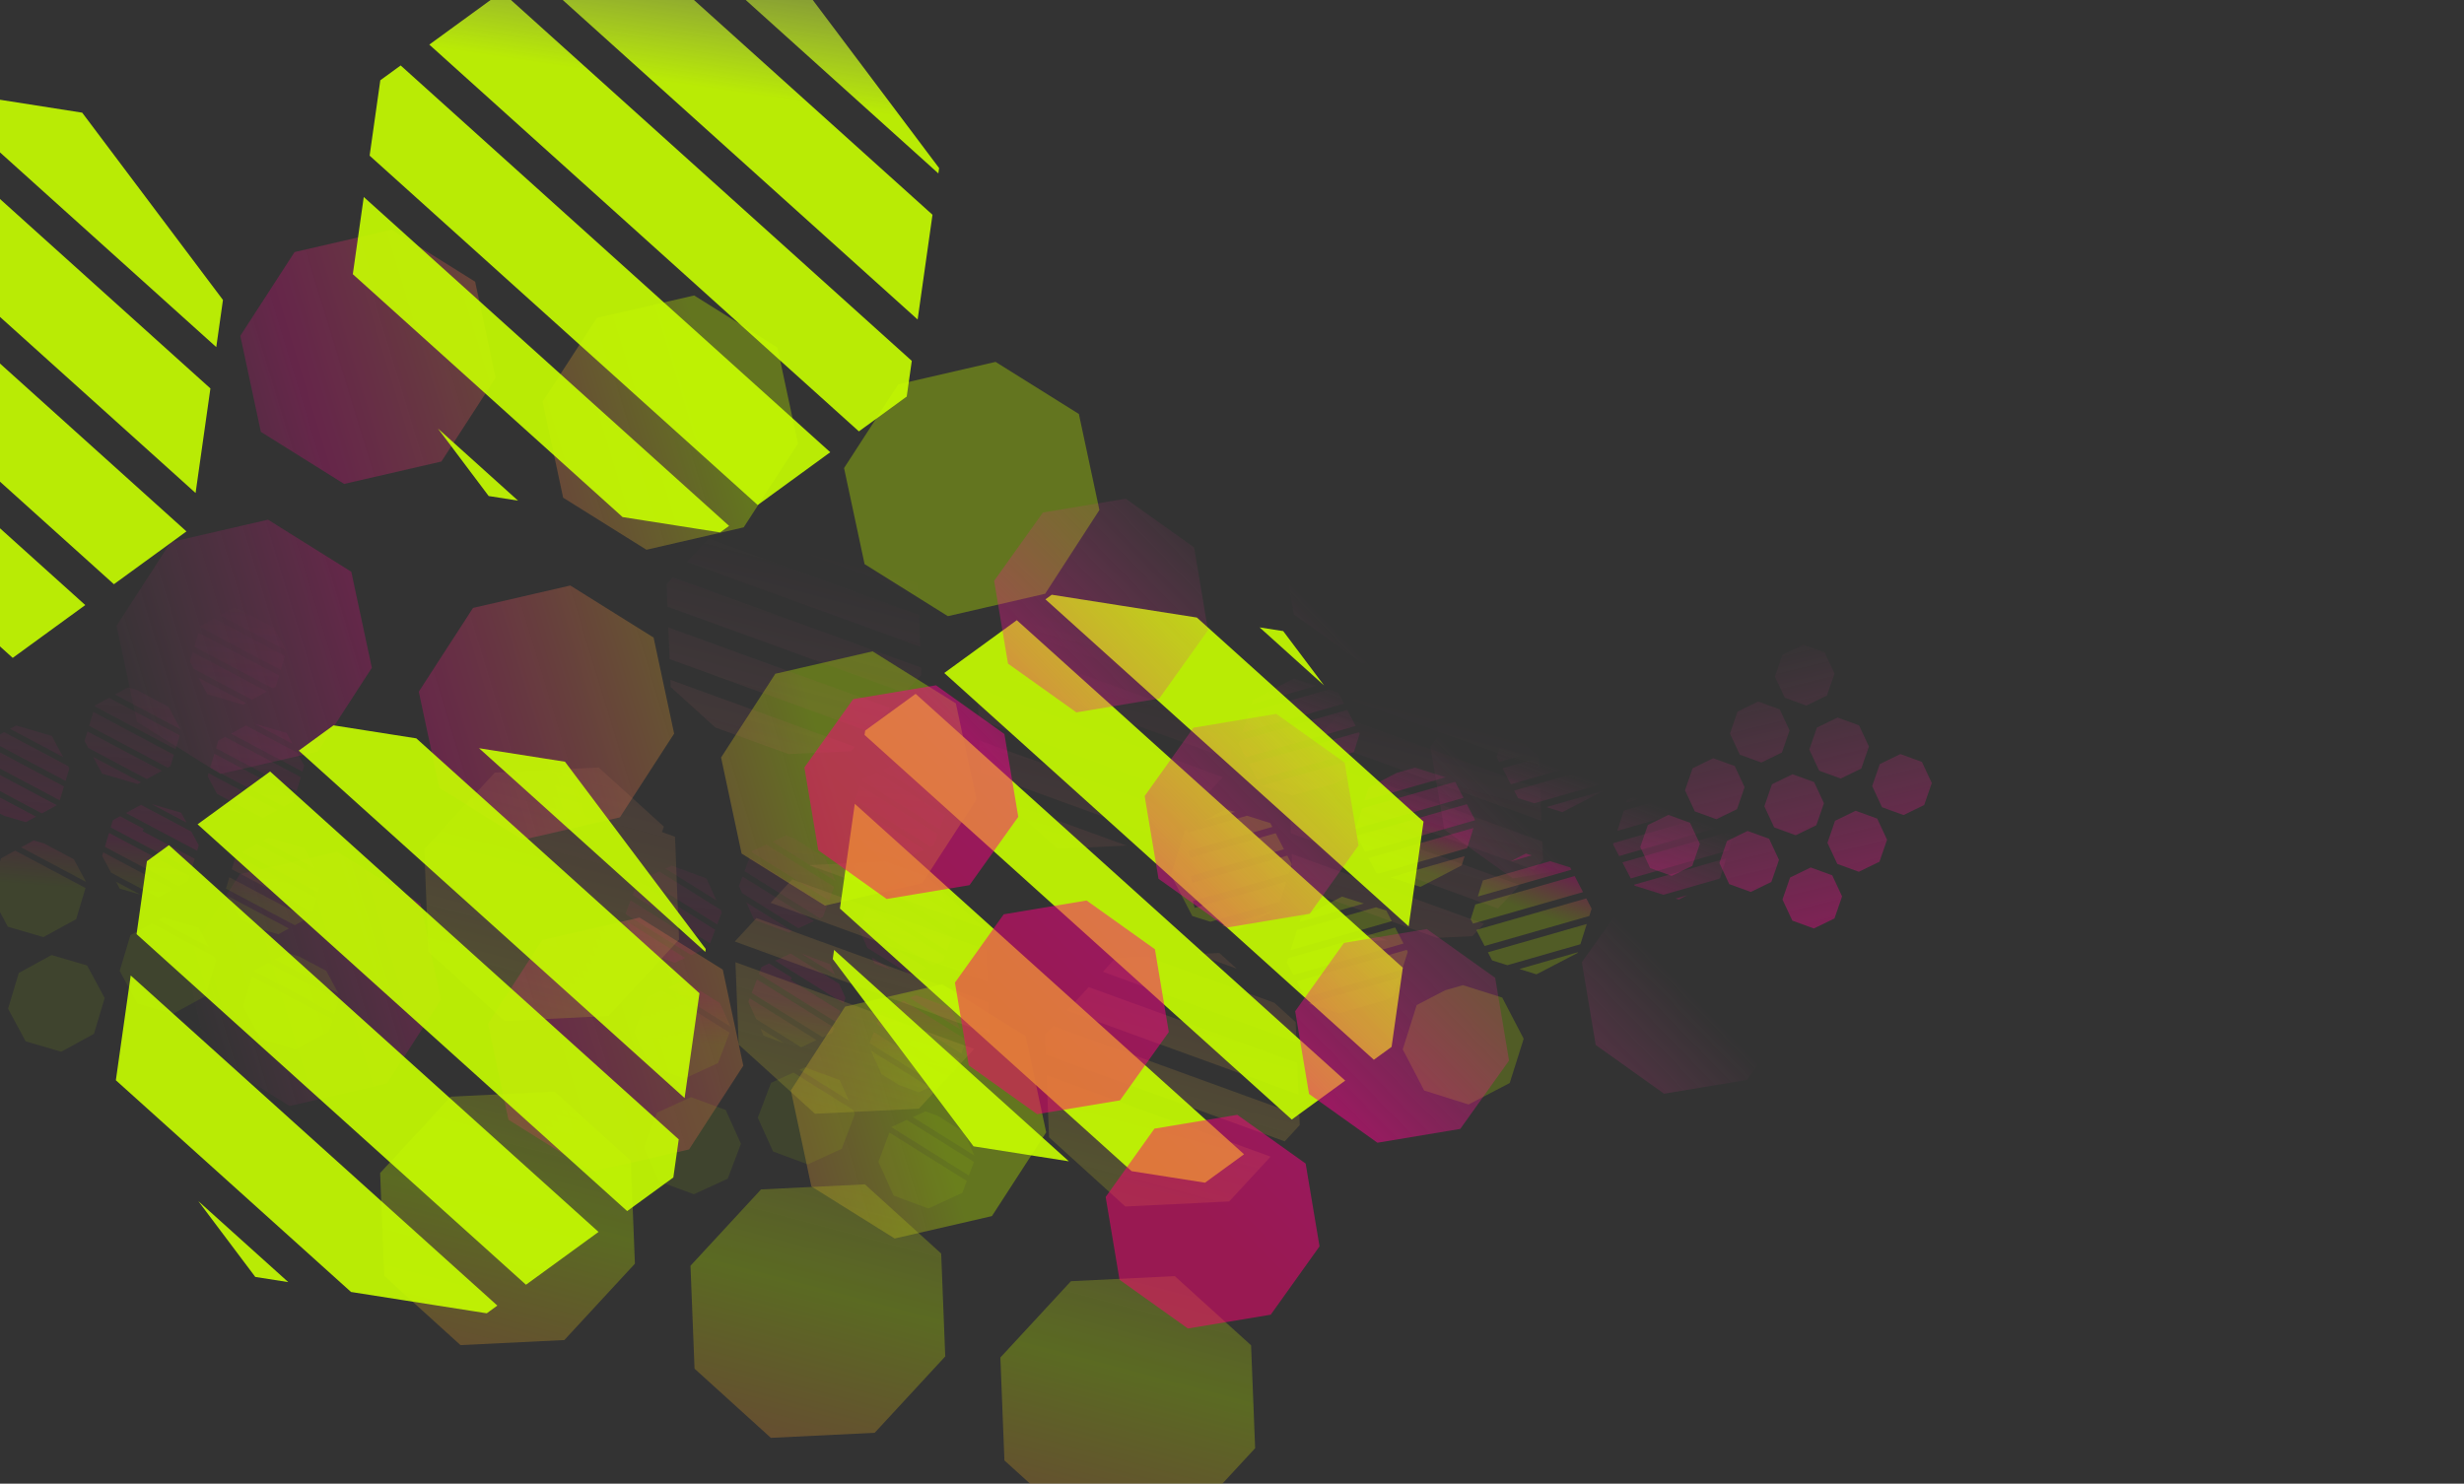 <svg width="1061" height="639" viewBox="0 0 1061 639" xmlns="http://www.w3.org/2000/svg"><rect x="0" y="0" width="1061" height="639" fill="#333333" stroke="none"/><title>Artboard</title><desc>Created with Sketch.</desc><defs><linearGradient x1="75.785%" y1="45.923%" x2="20.25%" y2="59.889%" id="a"><stop stop-color="#AAD801" stop-opacity=".8" offset="0%"/><stop stop-color="#FF008E" stop-opacity=".5" offset="57.065%"/><stop stop-color="#E04293" stop-opacity="0" offset="100%"/></linearGradient><linearGradient x1="44.633%" y1="34.009%" x2="36.28%" y2="57.291%" id="b"><stop stop-color="#E04293" stop-opacity="0" offset="0%"/><stop stop-color="#FF008E" offset="67.582%"/><stop stop-color="#AAD801" offset="100%"/></linearGradient><linearGradient x1="36.281%" y1="-7.397%" x2="31.724%" y2="63.348%" id="c"><stop stop-color="#E04293" stop-opacity="0" offset="0%"/><stop stop-color="#FF008E" offset="83.593%"/><stop stop-color="#AAD801" offset="100%"/></linearGradient><linearGradient x1="31.724%" y1="0%" x2="64.137%" y2="130.627%" id="d"><stop stop-color="#E04293" stop-opacity="0" offset="0%"/><stop stop-color="#FF008E" offset="83.593%"/><stop stop-color="#AAD801" offset="100%"/></linearGradient><linearGradient x1="39.44%" y1="5.253%" x2="8.54%" y2="108.866%" id="e"><stop stop-color="#E04293" stop-opacity="0" offset="0%"/><stop stop-color="#AAD801" offset="63.829%"/><stop stop-color="#FF0072" stop-opacity=".987" offset="100%"/></linearGradient><linearGradient x1="45.338%" y1="5.053%" x2="40.844%" y2="31.832%" id="f"><stop stop-color="#E04293" stop-opacity="0" offset="0%"/><stop stop-color="#E3FF7D" stop-opacity="0" offset="61.768%"/><stop stop-color="#C8FF00" offset="100%"/></linearGradient><linearGradient x1="44.322%" y1="27.435%" x2="11.434%" y2="62.767%" id="g"><stop stop-color="#E04293" stop-opacity="0" offset="0%"/><stop stop-color="#FF008E" offset="67.084%"/><stop stop-color="#FF0072" offset="100%"/></linearGradient></defs><g fill="none"><path d="M266.917 352.04l-41.883 9.653-35.867-22.425-8.841-41.366 23.364-36.076 41.883-9.653 35.867 22.425 8.841 41.366-23.364 36.076zm-76.845-153.273l-41.883 9.653-35.867-22.425-8.841-41.366 23.364-36.076 41.883-9.653 35.867 22.425 8.841 41.366-23.364 36.076zm-53.322 124.921l-41.883 9.653-35.867-22.425-8.841-41.366 23.364-36.076 41.883-9.653 35.867 22.425 8.841 41.366-23.364 36.076zm313.289-67.959l-41.883 9.653-35.867-22.425-8.841-41.366 23.364-36.076 41.883-9.653 35.867 22.425 8.841 41.366-23.364 36.076zm-22.913 268.031l-41.883 9.653-35.867-22.425-8.841-41.366 23.364-36.076 41.883-9.653 35.867 22.425 8.841 41.366-23.364 36.076zm-390.385-85.672l-41.883 9.653-35.867-22.425-8.841-41.366 23.364-36.076 41.883-9.653 35.867 22.425 8.841 41.366-23.364 36.076zm259.967 56.961l-41.883 9.653-35.867-22.425-8.841-41.366 23.364-36.076 41.883-9.653 35.867 22.425 8.841 41.366-23.364 36.076zm-130.167-28.352l-41.883 9.653-35.867-22.425-8.841-41.366 23.364-36.076 41.883-9.653 35.867 22.425 8.841 41.366-23.364 36.076zm230.541-86.304l-41.883 9.653-35.867-22.425-8.841-41.366 23.364-36.076 41.883-9.653 35.867 22.425 8.841 41.366-23.364 36.076zm-76.845-153.273l-41.883 9.653-35.867-22.425-8.841-41.366 23.364-36.076 41.883-9.653 35.867 22.425 8.841 41.366-23.364 36.076z" id="Combined-Shape-Copy-2" fill="url(#a)" opacity=".497"/><path d="M546.003 246.443l44.153-12.654-2.709-5.203-3.238-1.021-35.456 10.161-2.751 8.716zm-1.087 3.444l-.311.984 2.985 5.734 47.376-13.578-3.391-6.513-46.66 13.372zm4.926-15.605l29.163-8.358-10.635-3.353-17.746 9.231-.783 2.48zm-.832 25.049l3.596 6.907 41.548-11.907 2.528-8.009-.296-.569-47.376 13.578zm5.511 9.491l13.189 4.158 18.623-5.337 4.329-2.252 2.404-7.615-38.545 11.047zm57.028-5.274l-11.009 5.726-1.862 5.9 35.412-10.149-13.189-4.158-9.352 2.68zm-38.633 11.073l.004-.002-.006.002zm24.674 3.998l-2.755 8.727 46.65-13.37-3.596-6.907-40.299 11.55zm-59.865 28.228l-2.755 8.727 43.769-12.544-2.491-4.785-4.052-1.277-34.472 9.879zm1.087-3.444l28.179-8.076-9.821-3.096-17.746 9.231-.613 1.941zm56.717-13.122l3.596 6.907 47.376-13.578-3.596-6.907-47.376 13.578zm-61.646 28.738l-.477 1.512 2.966 5.697 47.376-13.578-3.589-6.894-46.276 13.262zm66.661-19.105l3.21 6.166 1.389.438 37.691-10.802 2.749-8.71-45.039 12.908zm98.655 49.188l-2.755 8.727 43.115-12.357-2.121-4.074-5.411-1.706-32.829 9.409zm1.087-3.444l26.536-7.605-8.462-2.668-17.746 9.231-.329 1.042zm-179.071 51.321l29.927-8.577 2.749-8.71-39.45 11.306-.83-2.895 41.367-11.856 1.268-4.016-1.941-3.729-40.807 11.695-.83-2.895 40.217-11.526-3.596-6.907-36.735 10.528-.83-2.895 36.146-10.359-.858-1.649-10.041-3.165-25.36 7.268-.406-1.415-1.017.529-6.019 19.069 9.234 17.736 7.811 2.462zm5.205 1.641l6.062 1.911 15.619-8.124-21.68 6.213zm67.121-22.369l38.201-10.948 2.749-8.71-45.242 12.966 3.325 6.388.966.305zm5.205 1.641l12.906 4.069 17.746-9.231 1.257-3.983-31.909 9.145zm39.794 1.317l-2.182 6.911 40.267-11.54-.508-.976-8.581-2.705-28.997 8.31zm56.244-16.119l-.188.595 2.603 4.999 47.376-13.578-2.848-5.47-46.943 13.454zm-44.308 7.914l6.564-3.414 2.547.803-9.111 2.611zm-91.963 29.489l-2.755 8.727 43.563-12.485-2.374-4.561-4.481-1.413-33.953 9.731zm1.087-3.444l27.661-7.928-9.392-2.961-17.746 9.231-.523 1.658zm75.671-7.484l-1.996 6.324.99 1.902 47.376-13.578-3.596-6.907-42.773 12.259zm-80.6 23.1l-.567 1.795 2.856 5.486 47.376-13.578-3.596-6.907-46.069 13.203zm143.947-41.254l3.596 6.907 42.224-12.101 2.235-7.08-.679-1.304-47.376 13.578zm-62.934 29.107l3.596 6.907 45.071-12.917.999-3.166-2.291-4.401-47.376 13.578zm-77.304 22.155l3.596 6.907 41.776-11.973 2.429-7.696-.425-.817-47.376 13.578zm145.253-41.629l.197.378 12.467 3.93 23.645-6.776.712-.37 2.697-8.544-39.717 11.383zm-62.934 29.107l1.809 3.476 6.552 2.066 31.448-9.013 2.755-8.727-42.565 12.199zm-77.153 22.112l13.189 4.158 20.318-5.823 3.109-1.617 2.503-7.929-39.118 11.211zm157.955-45.269l1.406.443 3.622-1.884-5.027 1.441zm-91.575 37.316l-7.657 2.195-12.229 6.361-6.019 19.069 9.234 17.736 19.078 6.014 17.746-9.231 6.019-19.069-9.234-17.736-16.937-5.339zm24.34-6.976l7.32 2.308 17.746-9.231.09-.287-25.156 7.21zm-72.326 20.728l.475.15 1.225-.637-1.7.487zm-44.149-109.107l3.596 6.907 41.582-11.917 2.513-7.962-.315-.606-47.376 13.578zm72.557-20.795l12.484 3.936 17.746-9.231 1.169-3.703-31.398 8.999zm39.857-.352l-2.755 8.727 40.47-11.599-.623-1.197-10.903-3.437-26.19 7.506zm10.362-6.103l10.622-3.044-2.97-.936-7.652 3.981zm-117.316 36.755l13.189 4.158 18.876-5.41 4.147-2.157 2.419-7.662-38.631 11.071zm66.046-7.858l-7.841 2.247-12.097 6.293-1.774 5.621 34.901-10.002-13.189-4.158zm-91.235 23.015l13.704-3.928-3.832-1.208-9.873 5.136zm128.301-33.638l-1.908 6.045 1.105 2.123 47.376-13.578-3.596-6.907-42.977 12.317zm-84.718 24.28l.072.023.187-.097-.259.074zm64.949-7.544l-40.096 11.491-2.755 8.727 46.447-13.311-3.596-6.907zm20.385-5.842l3.596 6.907 44.868-12.859 1.088-3.446-2.176-4.18-47.376 13.578zm-15.37 15.476l-47.376 13.578 3.596 6.907 47.376-13.578-3.596-6.907zm20.385-5.842l1.694 3.254 6.975 2.199 30.938-8.867 2.755-8.727-42.362 12.141zm13.874 7.094l6.898 2.174 17.746-9.231.002-.007-24.646 7.063z" id="Combined-Shape" fill="url(#b)" opacity=".25"/><path d="M389.362 330.113l-3.283-1.215-5.907 2.715 27.305 17.071-4.554-10.093-13.561-8.478zm11.212 4.151l.475.176.076.169-.551-.345zm-23.038-1.439l-6.063 2.787-.204.54 33.323 20.834 2.216-5.86-29.272-18.301zm-7.142 5.64l-2.216 5.86 32.461 20.295 1.29-.593 1.788-4.728-33.323-20.834zm-3.09 8.173l-1.516 4.01 1.437 3.186 24.1 15.068 6.679-3.07-30.7-19.194zm1.718 11.179l3.331 7.382 14.971 5.542 1.366-.628-19.667-12.296zm-28.542 52.861l-6.679 3.07 29.401 18.382.872-2.306-2.762-6.122-20.832-13.024zm4.514-.037l14.521 9.078-2.006-4.446-12.515-4.633zm-61.112-35.348l-6.679 3.07 31.625 19.772 1.976-5.225-.493-1.093-26.429-16.523zm2.636-1.212l21.996 13.752-4.275-9.474-14.971-5.542-2.75 1.264zm126.562 81.987l-33.26-20.795-.094.043-2.185 5.778 33.323 20.834 2.216-5.86zm.874-2.313l1.913-5.06-.613-1.358-26.134-16.339-6.666 3.064 31.499 19.693zm-52.028-18.252l-21.535-13.464.59-.943-9.817-6.137-3.233 1.486-1.143 3.023 33.323 20.834 1.815-4.799zm46.466 29.051l-32.127-20.086-1.815 4.799 28.472 17.801 5.469-2.514zm-133.762-84.941l-2.216 5.86 33.323 20.834 2.216-5.86-33.323-20.834zm51.284 42.168l-2.216 5.86 30.57 19.113 4.12-1.894.849-2.245-33.323-20.834zm-54.374-33.995l-2.216 5.86 28.346 17.722 6.679-3.07-32.809-20.513zm128.747 80.493l-25.293-15.813 4.554 10.093 7.657 4.787 8.371 3.099 4.711-2.165zm14.758 19.332l-11.238-7.026-5.285-1.956-5.436 2.499 26.513 16.576-4.554-10.093zm-92.221-57.657l-.577 1.527 3.367 7.463 19.34 12.092 6.679-3.07-28.809-18.011zm-52.766-32.989l4.554 10.093 6.727 4.206 9.172 3.395 4.522-2.079-24.976-15.615zm149.349 103.479l-28.957-18.104-6.534 3.003-.048.127 33.323 20.834 2.216-5.86zm-109.395-68.394l-12.336-7.713-4.338-1.606-5.659 2.601 26.888 16.81-4.554-10.093zm17.399 10.878l1.401 3.105 8.741 3.236-10.142-6.341zm88.906 65.689l-33.323-20.834-4.763 12.596 6.565 14.551 14.971 5.542 14.606-6.713 1.944-5.141zm-48.952-30.605l-25.724-16.083-9.639 4.43-5.686 15.036 6.565 14.551 14.97 5.542 14.606-6.713 5.686-15.036-.779-1.726zm-1.797-3.983l-3.989-8.841-14.971-5.542-2.331 1.072 21.291 13.311zm-51.419-29.288l-29.106-18.197-6.311 2.901-5.686 15.036 6.565 14.551 14.97 5.542 14.606-6.713 4.961-13.119zm73.812-64.992l-6.679 3.07 29.564 18.484.953-2.519-2.596-5.754-21.242-13.281zm3.722-.533l15.723 9.83-2.172-4.814-13.551-5.016zm-49.652-18.079l-3.561-1.318-5.842 2.685 27.195 17.002-4.554-10.093-13.238-8.277zm11.212 4.151l.197.073.032.07-.229-.143zm25.404 18.742l-2.989 1.374-1.224 3.237 33.323 20.834 2.216-5.86-31.326-19.585zm-48.654-20.314l-6.129 2.817-.183.483 33.323 20.834 2.216-5.86-29.228-18.273zm43.566 27.238l-2.216 5.86 30.407 19.011 4.364-2.006.768-2.031-33.323-20.834zm-50.752-21.626l-2.216 5.86 32.505 20.322 1.224-.563 1.81-4.786-33.323-20.834zm47.662 29.798l-.497 1.313 3.533 7.831 18.93 11.835 6.679-3.07-28.646-17.91zm-50.752-21.626l-1.538 4.068 1.393 3.087 24.21 15.136 6.679-3.07-30.744-19.221zm55.586 34.753l1.235 2.737 7.704 2.852-8.939-5.589zm-53.934-23.615l3.375 7.481 14.971 5.542 1.431-.658-19.777-12.365zm92.091 54.716l-4.155-9.209-14.971-5.542-2.575 1.184 21.701 13.567zm-100.086 64.296l5.686-15.036-6.565-14.551-14.97-5.542-14.606 6.713-5.686 15.036 6.565 14.551 14.97 5.542 14.606-6.713z" id="Combined-Shape" fill="url(#c)" opacity=".1"/><path d="M771.877 333.457l-8.875 4.32-3.276 9.484 4.243 9.093 9.276 3.375 8.875-4.32 3.276-9.484-4.243-9.093-9.276-3.375zm7.81 40.152l-8.875 4.32-3.276 9.484 4.243 9.093 9.276 3.375 8.875-4.32 3.276-9.484-4.243-9.093-9.276-3.375zm-27.171-15.729l-8.875 4.32-3.276 9.484 4.243 9.093 9.276 3.375 8.875-4.32 3.276-9.484-4.243-9.093-9.276-3.375zm65.792-33.112l-8.875 4.32-3.276 9.484 4.243 9.093 9.276 3.375 8.875-4.32 3.276-9.484-4.243-9.093-9.276-3.375zm-41.881-47.16l-8.875 4.32-3.276 9.484 4.243 9.093 9.276 3.375 8.875-4.32 3.276-9.484-4.243-9.093-9.276-3.375zm-57.976 73.369l-8.875 4.32-3.276 9.484 4.243 9.093 9.276 3.375 8.875-4.32 3.276-9.484-4.243-9.093-9.276-3.375zm38.621-48.841l-8.875 4.32-3.276 9.484 4.243 9.093 9.276 3.375 8.875-4.32 3.276-9.484-4.243-9.093-9.276-3.375zm-19.361 24.423l-8.875 4.32-3.276 9.484 4.243 9.093 9.276 3.375 8.875-4.32 3.276-9.484-4.243-9.093-9.276-3.375zm53.529-17.525l-8.875 4.32-3.276 9.484 4.243 9.093 9.276 3.375 8.875-4.32 3.276-9.484-4.243-9.093-9.276-3.375zm7.81 40.152l-8.875 4.32-3.276 9.484 4.243 9.093 9.276 3.375 8.875-4.32 3.276-9.484-4.243-9.093-9.276-3.375z" fill="url(#d)" opacity=".403"/><path d="M103.809 262.836l-3.36-.982-5.702 3.123 28.434 15.113-5.25-9.748-14.122-7.506zm11.475 3.354l.486.142.088.163-.574-.305zm-23.081.181l-5.852 3.205-.166.553 34.701 18.444 1.799-6.001-30.482-16.201zm-6.728 6.126l-1.799 6.001 33.803 17.967 1.245-.682 1.452-4.842-34.701-18.444zm-2.509 8.369l-1.231 4.107 1.657 3.077 25.096 13.339 6.447-3.531-31.969-16.992zm2.498 11.03l3.84 7.13 15.322 4.478 1.318-.722-20.48-10.885zm-24.762 54.73l-6.447 3.531 30.617 16.273.708-2.361-3.185-5.913-21.693-11.53zm4.5-.354l15.121 8.037-2.313-4.294-12.808-3.743zm-63.438-30.972l-6.447 3.531 32.932 17.504 1.604-5.351-.569-1.056-27.521-14.628zm2.544-1.393l22.905 12.174-4.929-9.15-15.322-4.478-2.655 1.454zm131.995 72.902l-34.635-18.409-.09.05-1.774 5.917 34.701 18.444 1.799-6.001zm.71-2.368l1.554-5.181-.707-1.312-27.214-14.465-6.434 3.524 32.801 17.434zm-53.177-14.556l-22.425-11.919.522-.982-10.222-5.433-3.121 1.709-.928 3.096 34.701 18.444 1.473-4.914zm48.386 25.718l-33.455-17.782-1.473 4.914 29.649 15.759 5.279-2.891zm-139.383-75.343l-1.799 6.001 34.701 18.444 1.799-6.001-34.701-18.444zm54.113 38.464l-1.799 6.001 31.834 16.92 3.977-2.178.689-2.299-34.701-18.444zm-56.622-30.095l-1.799 6.001 29.518 15.689 6.447-3.531-34.166-18.159zm134.069 71.259l-26.339-13.999 5.25 9.748 7.973 4.238 8.568 2.504 4.547-2.49zm16.077 18.248l-11.702-6.22-5.409-1.581-5.247 2.874 27.609 14.675-5.25-9.748zm-96.033-51.043l-.469 1.564 3.882 7.208 20.139 10.704 6.447-3.531-29.999-15.945zm-54.947-29.205l5.25 9.748 7.006 3.723 9.388 2.743 4.365-2.391-26.009-13.824zm156.231 92.741l-30.154-16.027-6.307 3.454-.039.13 34.701 18.444 1.799-6.001zm-113.917-60.548l-12.846-6.828-4.44-1.298-5.462 2.991 27.999 14.882-5.25-9.748zm18.118 9.63l1.615 2.999 8.945 2.614-10.561-5.613zm93.29 59.287l-34.701-18.444-3.867 12.898 7.57 14.053 15.322 4.478 14.098-7.721 1.578-5.265zm-50.976-27.094l-26.788-14.238-9.304 5.095-4.616 15.397 7.57 14.053 15.322 4.478 14.098-7.721 4.616-15.397-.898-1.667zm-2.072-3.847l-4.599-8.539-15.322-4.478-2.25 1.232 22.171 11.784zm-53.344-25.607l-30.309-16.109-6.092 3.336-4.616 15.397 7.57 14.053 15.322 4.478 14.098-7.721 4.028-13.434zm69.066-70.006l-6.447 3.531 30.786 16.363.773-2.58-2.993-5.557-22.12-11.757zm3.675-.792l16.373 8.702-2.504-4.649-13.868-4.053zm-50.795-14.55l-3.645-1.065-5.639 3.088 28.319 15.052-5.25-9.748-13.785-7.327zm11.475 3.354l.202.059.036.068-.238-.127zm26.654 16.913l-2.885 1.58-.994 3.315 34.701 18.444 1.799-6.001-32.62-17.338zm-49.957-16.85l-5.916 3.24-.148.494 34.701 18.444 1.799-6.001-30.436-16.177zm45.367 24.113l-1.799 6.001 31.664 16.83 4.212-2.307.624-2.08-34.701-18.444zm-52.141-18.011l-1.799 6.001 33.849 17.991 1.182-.647 1.469-4.901-34.701-18.444zm49.632 26.38l-.403 1.345 4.074 7.563 19.713 10.478 6.447-3.531-29.83-15.855zm-52.141-18.011l-1.249 4.165 1.606 2.981 25.211 13.4 6.447-3.531-32.014-17.016zm57.884 30.766l1.424 2.643 7.885 2.304-9.309-4.948zm-55.455-19.772l3.892 7.225 15.322 4.478 1.381-.757-20.595-10.946zm95.697 48.118l-4.791-8.895-15.322-4.478-2.485 1.361 22.598 12.011zm-95.323 71.155l4.616-15.397-7.57-14.053-15.322-4.478-14.098 7.721-4.616 15.397 7.57 14.053 15.322 4.478 14.098-7.721z" id="Combined-Shape" fill="url(#c)" opacity=".1"/><path d="M288.667 292.804l.121 3.078 19.22 17.431 31.612 11.489 26.74-1.305 1.699-1.839-79.393-28.854zm-.352-8.935l85.837 31.196 9.302-10.067-95.678-34.772.538 13.644zm278.757 101.309l51.609 18.756 15.368-.75 4.92-5.325-82.8-30.092.308 7.802 10.595 9.608zm16.205 14.696l6.056 5.492 7.984-.389-14.039-5.102zm-160.984-67.313l79.526 28.902 9.302-10.067-89.367-32.479.538 13.644zm10.415 12.592l22.569 20.467 29.754-1.452-52.323-19.016zm-51.508 25.853l-32.699 1.595 75.504 27.44-24.803-22.493-18.002-6.542zm112.712 40.963l-13.558.661-5.458 5.907 83.369 30.299-.339-8.591-9.221-8.363-54.793-19.913zm21.365-1.042l17.223 6.259-7.429-6.737-9.794.478zm-174.14-32.195l-9.324 10.091 93.366 33.932-.539-13.675-83.503-30.347zm127.668 46.399l-9.324 10.091 99.677 36.226-.539-13.675-89.813-32.641zm-182.924-69.104l-28.077-25.462-44.716 2.182-30.383 32.881 1.748 44.32 32.856 29.796 44.716-2.182 30.383-32.881-1.747-44.293-5.622-2.043.842-2.317zm39.84 39.389l-9.324 10.091 109.139 39.664.506-.547-.51-12.933-99.81-36.274zm127.668 46.399l-3.417 3.698.342 8.663 102.89 37.394 6.471-7.004-.165-4.184-106.121-38.568zm-136.702-27.396l1.399 35.471 32.856 29.796 44.716-2.182 23.785-25.741-102.757-37.345zm133.979 48.692l1.054 26.722 32.856 29.796 44.716-2.182 17.82-19.285-96.446-35.051zm156.829-165.833l-22.383 1.092-2.942 3.184 80.707 29.331-.193-4.9-15.915-14.433-39.274-14.273zm21.365-1.042l1.704.619-.735-.667-.969.047zm-133.649-39.765l-32.699 1.595 58.492 21.258-24.803-22.493-.99-.36zm80.868 51.676l-9.324 10.091 97.015 35.258-.539-13.675-87.151-31.674zm-127.847-46.464l-9.324 10.091 90.448 32.872-.539-13.675-80.585-29.287zm-119.797-43.538l-11.011.537-6.184 6.693 84.137 30.578-.381-9.656-7.29-6.611-59.271-21.541zm21.365-1.042l21.701 7.887-9.361-8.489-12.341.602zm210.864 107.727l-5.934 6.422.196 4.973 105.552 38.361 3.955-4.28-.311-7.874-103.459-37.6zm-127.847-46.464l-9.324 10.091 106.756 38.798-.539-13.675-96.892-35.214zm-127.668-46.399l-9.324 10.091 100.445 36.505-.539-13.675-90.582-32.92zm250.13 113.191l.539 13.675 89.244 32.434 9.324-10.091-99.108-36.019zm-134.414-48.85l.539 13.675 95.811 34.821 9.324-10.091-105.675-38.405zm-131.132-47.657l-2.691 2.912.384 9.728 102.122 37.114 7.198-7.789-.123-3.119-106.889-38.847zm-18.088 251.293l-32.856-29.796-44.716 2.182-30.383 32.881 1.748 44.32 32.856 29.796 44.716-2.182 30.383-32.881-1.748-44.32zm267.073 79.469l-32.856-29.796-44.716 2.182-30.383 32.881 1.748 44.32 32.856 29.796 44.716-2.182 30.383-32.881-1.748-44.32zm-133.439-39.526l-32.856-29.796-44.716 2.182-30.383 32.881 1.748 44.32 32.856 29.796 44.716-2.182 30.383-32.881-1.748-44.32z" id="Combined-Shape" fill="url(#e)" opacity=".333"/><path d="M-513.295 454.726l31.239-22.749 161.748 145.654-5.982 42.199-2.022 1.473-184.982-166.577zm-12.329 8.978l184.982 166.577-65.991 48.056-99.67-15.663-60.613-80.657 13.95-98.403 27.341-19.91zm59.345-37.599l68.446 10.756 67.872 61.119 17.62 23.447-5.444 38.398-148.495-133.72zm243.565 148.37l-36.351-48.371 4.431-31.252 138.669 124.871-68.446-10.756-38.303-34.492zm-29.396-97.431l6.397-45.12 182.656 164.482-31.239 22.749-157.814-142.111zm-210.572-260.58l6.397-45.12 172.218 155.082-22.599 16.457-18.931-2.975-137.084-123.444zm-2.524 17.807l112.596 101.393-53.726-8.443-60.613-80.657 1.743-12.294zm229.496 186.581l31.239-22.749 184.982 166.577-31.239 22.749-184.982-166.577zm-218.051-267.314l.762-5.376 27.456-19.994 184.982 166.577-31.178 22.704-182.022-163.911zm261.618 235.588l27.37-19.931 8.344 1.311 146.682 132.088-6.384 45.031-176.012-158.499zm553.817 2.194l6.397-45.12 167.613 150.936-16.808 12.24-31.618-4.969-125.583-113.087zm-2.524 17.807l101.095 91.036-41.039-6.449-60.613-80.657.557-3.93zm-697.618-628.206l113.286 102.014-6.384 45.031-153.681-138.39-9.985 11.088 161.141 145.108-3.228 22.77-15.474 11.269-160.123-144.191-9.985 11.088 157.779 142.081-31.239 22.749-144.224-129.874-9.985 11.088 141.881 127.764-8.971 6.533-48.79-7.667-101.804-91.674-6.519 7.24-3.169-4.218 13.95-98.403 80.342-58.506 45.183 7.1zm27.013 4.245l27.475 4.318 47.476 63.176-74.951-67.493zm253.947 248.76l148.109 133.372-6.384 45.031-176.583-159.013 28.088-20.454 6.77 1.064zm27.013 4.245l65.887 10.354 60.613 80.657-2.879 20.31-123.621-111.321zm182.415 79.921l4.714-33.251 157.306 141.654-3.847 2.802-42.012-6.602-116.161-104.603zm220.359 198.433l.265-1.871 21.726-15.821 184.982 166.577-23.022 16.765-183.952-165.649zm-183.7-131.958l21.843 29.067 12.641 1.986-34.484-31.053zm-354.125-338.97l6.397-45.12 171.248 154.209-21.379 15.569-21.604-3.395-134.661-121.263zm-2.524 17.807l110.173 99.211-51.054-8.023-60.613-80.657 1.493-10.532zm327.228 203.63l4.602-32.46 8.765-6.383 184.982 166.577-31.239 22.749-167.11-150.483zm-315.783-284.363l1.012-7.138 26.297-19.15 184.982 166.577-31.239 22.749-181.052-163.037zm563.223 507.183l31.239-22.749 166.213 149.675-4.833 34.089-7.637 5.561-184.982-166.577zm-221.745-270.641l31.239-22.749 176.52 158.956-2.179 15.369-20.598 15-184.982-166.577zm-301.841-271.808l31.239-22.749 162.578 146.402-5.769 40.691-3.066 2.233-184.982-166.577zm567.154 510.722l2.719-1.98 62.488 9.82 97.598 87.887-6.397 45.12-156.409-140.846zm-221.745-270.641l15.68-11.419 34.09 5.357 123.342 111.069-6.397 45.12-166.716-150.128zm-299.636-269.822l68.446 10.756 74.111 66.737 13.669 18.189-5.657 39.905-150.568-135.587zm613.6 552.548l10.169 1.598 17.572 23.383-27.741-24.981zm-331.733-369.686l-32.064-28.874-40.303-53.63 13.95-98.403 80.342-58.506 99.67 15.663 60.613 80.657-13.95 98.403-80.342 58.506-87.916-13.816zm94.551 85.144l38.567 6.061 60.613 80.657-.326 2.301-98.854-89.018zm-280.96-253.005l.154.024.267.355-.421-.379zm-437.458 386.525l31.239-22.749 161.657 145.572-6.006 42.365-1.907 1.389-184.982-166.577zm283.798 255.56l64.314 10.107 60.613 80.657-2.732 19.273-122.194-110.036zm179.305 90.505l6.397-45.12 157.877 142.168-4.566 3.325-58.443-9.184-101.265-91.189zm35.475 52.025l24.563 32.685 14.215 2.234-38.778-34.919zm-451.425-426.589l68.446 10.756 67.185 60.5 18.056 24.026-5.42 38.232-148.267-133.514zm280.571 181.695l-34.009-30.625-39.07-51.99 4.284-30.215 137.242 123.587-68.446-10.756zm-373.082-315.88l65.109 58.631-23.867-3.751-41.242-54.88zm517.382 445.823l4.455-31.422 9.483-6.906 184.982 166.577-31.239 22.749-167.681-150.997zm-53.33-118.983l-157.243-141.597 6.397-45.12 182.085 163.968-31.239 22.749zm79.596 71.677l31.239-22.749 175.949 158.442-2.326 16.407-19.88 14.477-184.982-166.577zm-36.029-103.403l-184.982-166.577 31.239-22.749 184.982 166.577-31.239 22.749zm79.596 71.677l14.962-10.895 35.664 5.604 121.915 109.785-6.397 45.12-166.144-149.613zm77.638-1.046l36.993 5.813 60.613 80.657-.179 1.263-97.427-87.733z" fill-opacity=".9" fill="url(#f)"/><path d="M584.982 364.11l-5.97-35.652-29.445-20.998-35.672 5.956-21.002 29.421 5.97 35.652 29.445 20.998 35.672-5.956 21.002-29.421zm-146.513-12.304l-5.97-35.652-29.445-20.998-35.672 5.956-21.002 29.421 5.97 35.652 29.445 20.998 35.672-5.956 21.002-29.421zm81.696-80.373l-5.97-35.652-29.445-20.998-35.672 5.956-21.002 29.421 5.97 35.652 29.445 20.998 35.672-5.956 21.002-29.421zm48.022 265.361l-5.97-35.652-29.445-20.998-35.672 5.956-21.002 29.421 5.97 35.652 29.445 20.998 35.672-5.956 21.002-29.421zm205.048-101.116l-5.97-35.652-29.445-20.998-35.672 5.956-21.002 29.421 5.97 35.652 29.445 20.998 35.672-5.956 21.002-29.421zm-194.9-277.749l-5.97-35.652-29.445-20.998-35.672 5.956-21.002 29.421 5.97 35.652 29.445 20.998 35.672-5.956 21.002-29.421zm129.718 184.988l-5.97-35.652-29.445-20.998-35.672 5.956-21.002 29.421 5.97 35.652 29.445 20.998 35.672-5.956 21.002-29.421zm-64.817-92.677l-5.97-35.652-29.445-20.998-35.672 5.956-21.002 29.421 5.97 35.652 29.445 20.998 35.672-5.956 21.002-29.421zm6.563 206.546l-5.97-35.652-29.445-20.998-35.672 5.956-21.002 29.421 5.97 35.652 29.445 20.998 35.672-5.956 21.002-29.421zm-146.513-12.304l-5.97-35.652-29.445-20.998-35.672 5.956-21.002 29.421 5.97 35.652 29.445 20.998 35.672-5.956 21.002-29.421z" fill="url(#g)" opacity=".5"/></g></svg>